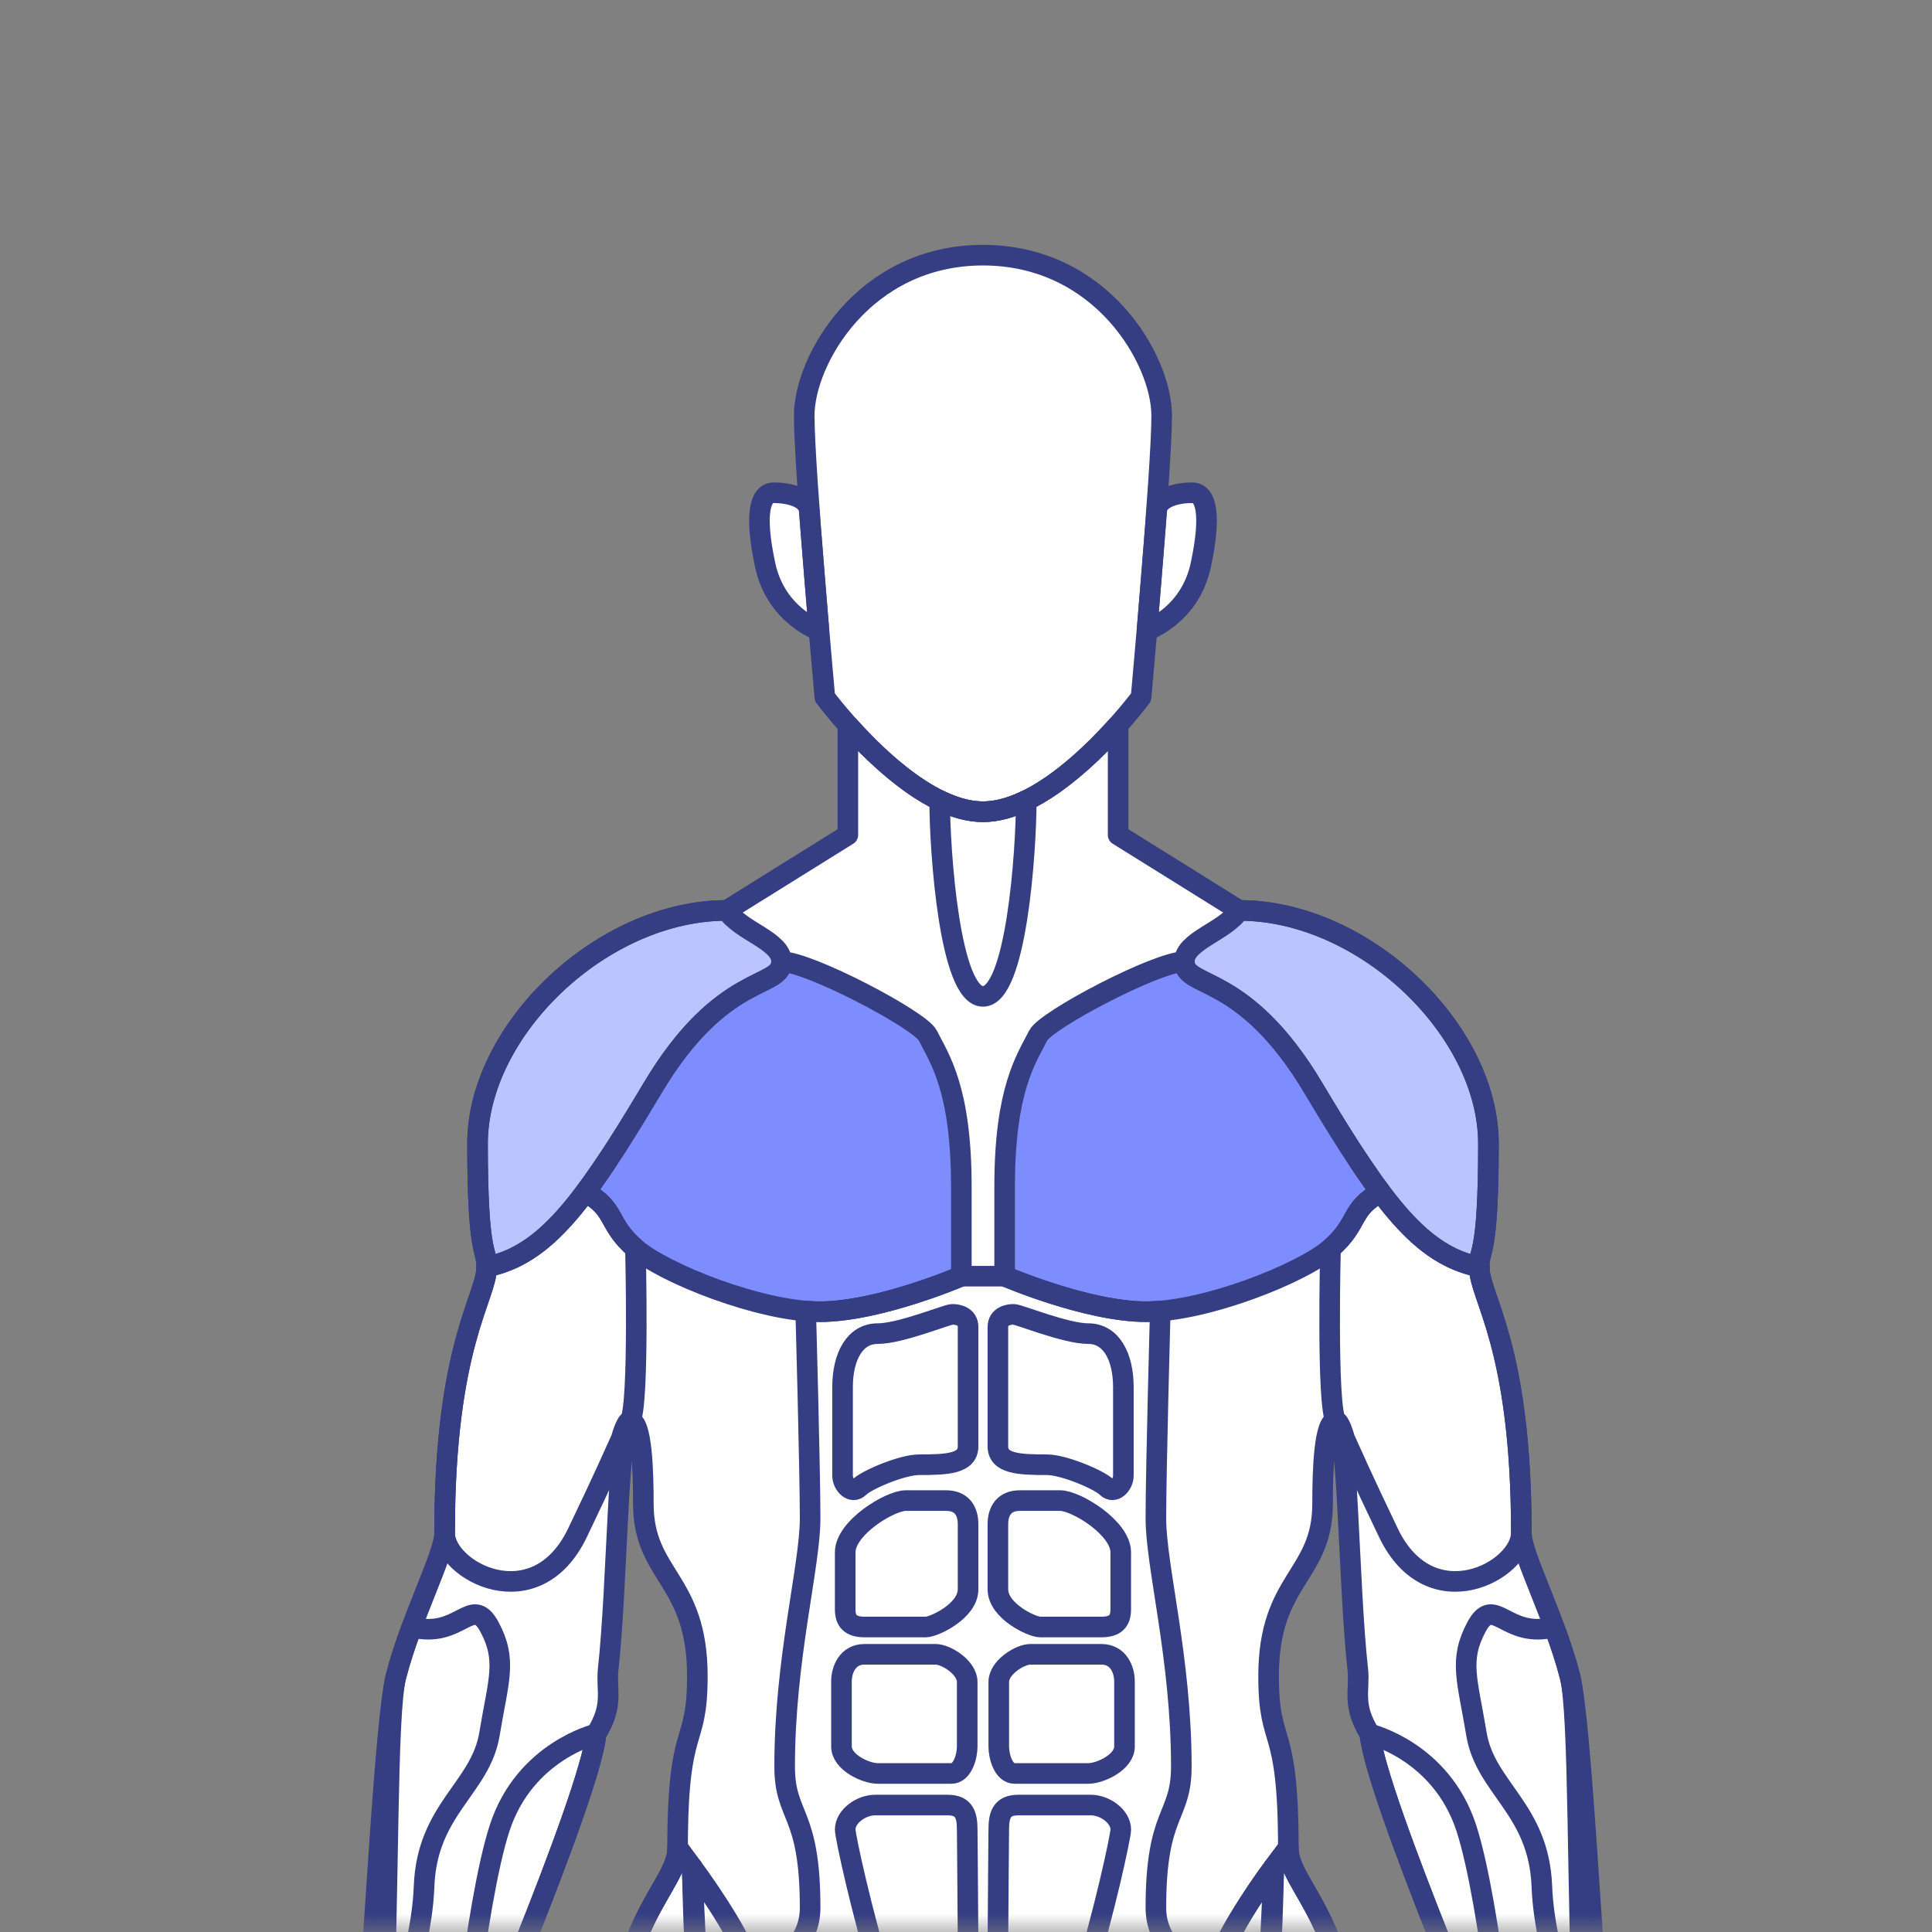 <svg width="53" height="53" viewBox="0 0 53 53" fill="none" xmlns="http://www.w3.org/2000/svg">
<rect x="0" y="0" width="53" height="53" fill="#808080" stroke="none"/>
<mask id="mask0" mask-type="alpha" maskUnits="userSpaceOnUse" x="0" y="0" width="53" height="53">
<rect width="53" height="53" rx="6" fill="white"/>
</mask>
<g mask="url(#mask0)">
<path fill-rule="evenodd" clip-rule="evenodd" d="M44.85 61.814C44.594 61.206 44.145 59.296 44.017 57.711C43.674 53.484 43.377 47.177 43.067 45.981C42.642 44.336 41.735 42.637 41.735 42.047C41.735 36.886 40.579 35.591 40.579 34.756C40.579 34.215 40.832 34.503 40.832 31.375C40.832 28.247 37.414 24.975 33.995 24.975L30.673 22.905V19.922H30.642C29.808 20.852 28.316 22.268 26.966 22.268C25.615 22.268 24.124 20.852 23.289 19.922H23.259V22.905L19.936 24.975C16.518 24.975 13.1 28.247 13.1 31.375C13.1 34.503 13.352 34.215 13.352 34.756C13.352 35.591 12.197 36.886 12.197 42.047C12.197 42.637 11.29 44.336 10.864 45.981C10.555 47.177 10.258 53.484 9.915 57.711C9.786 59.296 9.337 61.206 9.081 61.814C8.484 63.236 11.366 65.413 11.559 65.491C11.808 65.591 11.893 65.092 11.977 64.897C12.324 64.095 11.033 63.141 11.116 62.584C11.216 61.915 11.335 60.74 11.8 60.928C12.265 61.115 12.422 62.181 12.887 62.368C13.352 62.556 13.551 62.431 13.694 62.079C13.777 61.872 13.249 60.579 12.774 59.365C12.439 58.507 12.497 57.892 12.497 57.892C12.497 57.892 16.195 49.302 16.351 47.569C16.854 46.771 16.62 46.372 16.684 45.793C16.942 43.471 16.945 38.979 17.288 38.979C17.613 38.979 17.649 40.387 17.649 41.253C17.649 43.238 19.13 43.31 19.13 45.981C19.13 48.002 18.588 47.172 18.588 50.709C18.588 51.756 16.831 52.719 16.831 56.905C16.831 57.988 15.675 60.009 15.675 64.389C15.675 72.762 17.902 76.841 17.902 80.378C17.902 84.168 17.216 83.843 17.216 88.247C17.216 92.65 19.96 98.281 19.96 101.348C19.96 108.098 17.722 106.365 17.722 107.918C17.722 108.327 18.155 108.591 18.155 108.591L21.983 109H23.956L24.559 108.279C24.559 108.279 24.029 107.364 24.029 106.883C24.029 106.402 24.294 105.463 24.294 104.886C24.294 104.308 23.547 102.287 23.547 100.458C23.547 98.63 23.499 93.372 23.499 93.372C23.499 93.372 23.68 91.639 23.68 89.835C23.68 88.03 22.56 87.128 22.56 86.334C22.56 85.54 25.774 79.765 25.774 73.34C25.774 69.911 26.605 64.136 26.605 60.13H26.966H27.327C27.327 64.136 28.157 69.911 28.157 73.34C28.157 79.765 31.371 85.54 31.371 86.334C31.371 87.128 30.252 88.03 30.252 89.835C30.252 91.639 30.432 93.372 30.432 93.372C30.432 93.372 30.384 98.63 30.384 100.458C30.384 102.287 29.638 104.308 29.638 104.886C29.638 105.463 29.903 106.402 29.903 106.883C29.903 107.364 29.373 108.279 29.373 108.279L29.975 109H31.949L35.777 108.591C35.777 108.591 36.21 108.327 36.21 107.918C36.21 106.365 33.971 108.098 33.971 101.348C33.971 98.281 36.715 92.65 36.715 88.247C36.715 83.843 36.029 84.168 36.029 80.378C36.029 76.841 38.256 72.762 38.256 64.389C38.256 60.009 37.101 57.988 37.101 56.905C37.101 52.719 35.343 51.756 35.343 50.709C35.343 47.172 34.801 48.002 34.801 45.981C34.801 43.31 36.282 43.238 36.282 41.253C36.282 40.387 36.318 38.979 36.643 38.979C36.986 38.979 36.989 43.471 37.247 45.793C37.311 46.372 37.078 46.771 37.58 47.569C37.737 49.302 41.435 57.892 41.435 57.892C41.435 57.892 41.492 58.507 41.157 59.365C40.683 60.579 40.154 61.872 40.238 62.079C40.38 62.431 40.58 62.556 41.045 62.368C41.51 62.181 41.667 61.115 42.132 60.928C42.597 60.74 42.715 61.915 42.815 62.584C42.898 63.141 41.608 64.095 41.955 64.897C42.039 65.092 42.124 65.591 42.373 65.491C42.565 65.413 45.448 63.236 44.85 61.814Z" fill="white"/>
<path fill-rule="evenodd" clip-rule="evenodd" d="M13.1 31.375C13.1 34.503 13.352 34.214 13.352 34.756C14.941 34.431 15.988 33.059 17.902 29.847C19.816 26.635 21.441 27.14 21.441 26.382C21.441 25.805 20.322 25.552 19.936 24.975C16.518 24.975 13.1 28.247 13.1 31.375Z" fill="#BCC4FF"/>
<path fill-rule="evenodd" clip-rule="evenodd" d="M25.45 28.403C25.238 27.984 22.2 26.382 21.441 26.382C21.441 27.14 19.816 26.635 17.903 29.847C17.192 31.04 16.601 31.979 16.057 32.704H16.057C16.919 33.18 16.639 33.564 17.433 34.25C18.227 34.936 20.864 35.983 22.488 35.983C24.114 35.983 26.372 35.008 26.372 35.008V32.554C26.372 29.883 25.779 29.053 25.45 28.403Z" fill="#7E8DFE"/>
<path fill-rule="evenodd" clip-rule="evenodd" d="M23.114 40.485V38.053C23.114 37.211 23.451 36.585 24.077 36.585C24.703 36.585 25.979 36.056 26.123 36.056C26.268 36.056 26.557 36.104 26.557 36.405V39.677C26.557 40.152 25.991 40.182 25.209 40.182C24.751 40.182 23.776 40.593 23.572 40.798C23.367 41.003 23.114 40.726 23.114 40.485Z" fill="white"/>
<path fill-rule="evenodd" clip-rule="evenodd" d="M26.557 41.815C26.557 41.454 26.389 41.165 25.955 41.165H24.848C24.414 41.165 23.186 41.911 23.186 42.584V44.152C23.186 44.465 23.331 44.633 23.716 44.633H25.401C25.618 44.633 26.557 44.2 26.557 43.598V41.815Z" fill="white"/>
<path fill-rule="evenodd" clip-rule="evenodd" d="M23.084 47.912V46.122C23.084 45.815 23.246 45.382 23.716 45.382H25.666C25.955 45.382 26.533 45.743 26.533 46.14V47.912C26.533 48.182 26.406 48.651 26.099 48.651H24.077C23.752 48.651 23.084 48.345 23.084 47.912Z" fill="white"/>
<path fill-rule="evenodd" clip-rule="evenodd" d="M26.003 49.518H24.005C23.62 49.518 23.186 49.83 23.186 50.191C23.186 50.552 24.968 58.493 26.364 58.493H26.533C26.605 56.618 26.533 50.512 26.533 50.191C26.533 49.806 26.46 49.518 26.003 49.518Z" fill="white"/>
<path fill-rule="evenodd" clip-rule="evenodd" d="M30.817 40.485V38.053C30.817 37.211 30.48 36.585 29.855 36.585C29.229 36.585 27.953 36.056 27.808 36.056C27.664 36.056 27.375 36.104 27.375 36.405V39.677C27.375 40.152 27.941 40.182 28.723 40.182C29.18 40.182 30.155 40.593 30.36 40.798C30.564 41.003 30.817 40.726 30.817 40.485Z" fill="white"/>
<path fill-rule="evenodd" clip-rule="evenodd" d="M27.375 41.815C27.375 41.454 27.543 41.165 27.977 41.165H29.084C29.517 41.165 30.745 41.911 30.745 42.584V44.152C30.745 44.465 30.601 44.633 30.216 44.633H28.53C28.314 44.633 27.375 44.2 27.375 43.598V41.815Z" fill="white"/>
<path fill-rule="evenodd" clip-rule="evenodd" d="M30.848 47.912V46.122C30.848 45.815 30.686 45.382 30.216 45.382H28.266C27.977 45.382 27.399 45.743 27.399 46.14V47.912C27.399 48.182 27.526 48.651 27.833 48.651H29.855C30.18 48.651 30.848 48.345 30.848 47.912Z" fill="white"/>
<path fill-rule="evenodd" clip-rule="evenodd" d="M27.929 49.518H29.927C30.312 49.518 30.746 49.83 30.746 50.191C30.746 50.552 28.964 58.493 27.568 58.493H27.399C27.327 56.618 27.399 50.512 27.399 50.191C27.399 49.806 27.471 49.518 27.929 49.518Z" fill="white"/>
<path fill-rule="evenodd" clip-rule="evenodd" d="M16.684 31.808C16.608 31.922 16.534 32.034 16.46 32.141C16.534 32.034 16.608 31.923 16.684 31.808Z" fill="white"/>
<path fill-rule="evenodd" clip-rule="evenodd" d="M16.056 32.705C16.105 32.64 16.155 32.571 16.204 32.502C15.219 33.865 14.404 34.541 13.352 34.756C13.352 35.591 12.196 36.886 12.196 42.047C12.196 43.094 14.696 44.44 15.843 42.047C16.588 40.495 16.867 39.848 17.041 39.467C17.13 39.16 17.214 38.979 17.288 38.979C17.54 38.546 17.432 34.251 17.432 34.251C16.638 33.565 16.919 33.181 16.056 32.705Z" fill="white"/>
<path fill-rule="evenodd" clip-rule="evenodd" d="M16.247 32.445C16.316 32.349 16.385 32.249 16.455 32.147C16.385 32.249 16.316 32.349 16.247 32.445Z" fill="white"/>
<path fill-rule="evenodd" clip-rule="evenodd" d="M26.965 7C23.697 7 22.062 9.89 22.062 11.398C22.062 12.906 22.628 19.126 22.628 19.126C22.628 19.126 24.954 22.267 26.965 22.267C28.977 22.267 31.303 19.126 31.303 19.126C31.303 19.126 31.868 12.906 31.868 11.398C31.868 9.89 30.234 7 26.965 7Z" fill="white"/>
<path fill-rule="evenodd" clip-rule="evenodd" d="M31.709 52.334C31.709 49.663 32.407 49.879 32.407 48.459C32.407 45.5 31.709 42.973 31.709 41.65C31.709 40.326 31.829 35.983 31.829 35.983L31.772 35.97C31.659 35.979 31.549 35.983 31.444 35.983C29.819 35.983 27.56 35.009 27.56 35.009H26.966H26.372C26.372 35.009 24.113 35.983 22.488 35.983C22.383 35.983 22.273 35.979 22.16 35.97L22.103 35.983C22.103 35.983 22.224 40.326 22.224 41.65C22.224 42.973 21.525 45.5 21.525 48.459C21.525 49.879 22.224 49.663 22.224 52.334C22.224 53.272 21.501 53.934 20.562 53.934C20.562 56.087 25.618 60.13 26.966 60.13C28.314 60.13 33.37 56.087 33.37 53.934C32.431 53.934 31.709 53.272 31.709 52.334Z" fill="white"/>
<path fill-rule="evenodd" clip-rule="evenodd" d="M33.369 53.933C33.995 52.309 35.343 50.709 35.343 50.709L33.369 53.933Z" fill="white"/>
<path fill-rule="evenodd" clip-rule="evenodd" d="M17.888 79.884C17.888 80.175 18.059 80.342 18.203 80.342C18.348 80.342 18.683 78.703 18.683 77.611C18.625 77.613 18.589 77.463 18.589 77.043C18.589 75.547 17.18 72.811 17.18 67.565C17.18 62.319 18.781 56.593 19.131 54.326L19.055 53.269C19.023 52.669 18.987 51.218 18.987 51.218L18.589 50.679C18.589 50.689 18.589 50.699 18.589 50.71C18.589 51.756 16.831 52.719 16.831 56.906C16.831 57.988 15.676 60.009 15.676 64.389C15.676 64.646 15.678 64.898 15.682 65.147C15.683 65.215 15.685 65.281 15.687 65.349C15.691 65.527 15.694 65.706 15.7 65.881C15.703 65.965 15.707 66.046 15.71 66.129C15.716 66.284 15.721 66.439 15.729 66.592C15.733 66.679 15.739 66.764 15.743 66.851C15.751 66.995 15.759 67.139 15.768 67.281C15.774 67.368 15.78 67.453 15.786 67.538C15.796 67.677 15.806 67.815 15.817 67.95C15.824 68.033 15.831 68.115 15.838 68.197C15.85 68.332 15.862 68.468 15.875 68.6C15.882 68.679 15.891 68.755 15.898 68.833C15.912 68.967 15.926 69.1 15.941 69.232C15.949 69.304 15.957 69.376 15.966 69.447C15.981 69.581 15.998 69.714 16.014 69.845C16.023 69.911 16.031 69.976 16.04 70.041C16.058 70.176 16.076 70.31 16.095 70.442C16.103 70.5 16.111 70.558 16.12 70.615C16.14 70.753 16.16 70.889 16.181 71.024C16.189 71.073 16.197 71.122 16.205 71.171C16.227 71.313 16.251 71.455 16.274 71.594C16.281 71.632 16.287 71.669 16.294 71.707C16.32 71.858 16.346 72.007 16.373 72.154C16.377 72.177 16.382 72.202 16.386 72.226C16.416 72.39 16.447 72.552 16.478 72.711C16.479 72.715 16.48 72.72 16.481 72.725C17.068 75.735 17.78 77.915 17.887 79.883L17.888 79.884Z" fill="white"/>
<path fill-rule="evenodd" clip-rule="evenodd" d="M26.966 22.268C26.575 22.268 26.174 22.149 25.779 21.958H25.778C25.778 23.339 26.051 27.333 26.966 27.333C27.881 27.333 28.153 23.339 28.153 21.958H28.153C27.758 22.149 27.356 22.268 26.966 22.268Z" fill="white"/>
<path fill-rule="evenodd" clip-rule="evenodd" d="M19.131 54.325C18.781 56.592 17.18 62.319 17.18 67.565C17.18 72.81 18.588 75.547 18.588 77.042C18.588 78.537 19.046 76.612 19.311 76.612C19.575 76.612 20.542 78.447 20.542 79.584C20.542 79.637 20.547 79.667 20.556 79.676C20.553 79.619 20.556 79.553 20.554 79.494C20.549 79.34 20.544 79.187 20.549 79.021C20.551 78.963 20.556 78.9 20.559 78.84C20.568 78.654 20.578 78.466 20.596 78.27C20.6 78.233 20.605 78.195 20.608 78.159C20.73 76.946 20.991 75.601 21.145 74.542C21.15 74.512 21.156 74.478 21.16 74.448C21.192 74.223 21.218 74.013 21.236 73.821C21.38 72.282 22.295 69.107 22.738 67.23C22.738 67.23 22.739 67.213 22.741 67.188C22.743 67.157 22.746 67.088 22.752 66.993C22.753 66.979 22.753 66.958 22.754 66.942C22.759 66.855 22.764 66.756 22.77 66.63C22.77 66.627 22.77 66.623 22.77 66.62C22.777 66.479 22.784 66.319 22.792 66.136C22.792 66.129 22.792 66.12 22.793 66.113C22.815 65.561 22.838 64.841 22.848 64.029C22.849 63.966 22.849 63.898 22.849 63.834C22.852 63.62 22.854 63.405 22.854 63.182C22.854 62.892 22.848 62.276 22.848 62.266C22.848 60.9 21.277 56.513 20.666 54.607C20.545 54.228 20.602 54.087 20.562 53.933C20.322 53.006 18.986 51.218 18.986 51.218L19.131 54.325Z" fill="white"/>
<path fill-rule="evenodd" clip-rule="evenodd" d="M36.044 79.884C36.044 80.175 35.873 80.342 35.728 80.342C35.584 80.342 35.249 78.703 35.249 77.611C35.307 77.613 35.343 77.463 35.343 77.043C35.343 75.547 36.752 72.811 36.752 67.565C36.752 62.319 35.151 56.593 34.801 54.326L34.876 53.269C34.909 52.669 34.945 51.218 34.945 51.218L35.343 50.679C35.343 50.689 35.343 50.699 35.343 50.71C35.343 51.756 37.1 52.719 37.1 56.906C37.1 57.988 38.256 60.009 38.256 64.389C38.256 64.646 38.254 64.898 38.25 65.147C38.249 65.215 38.246 65.281 38.245 65.349C38.241 65.527 38.237 65.706 38.232 65.881C38.229 65.965 38.225 66.046 38.222 66.129C38.216 66.284 38.21 66.439 38.203 66.592C38.198 66.679 38.193 66.764 38.188 66.851C38.181 66.995 38.173 67.139 38.163 67.281C38.158 67.368 38.151 67.453 38.145 67.538C38.136 67.677 38.126 67.815 38.114 67.95C38.108 68.033 38.1 68.115 38.093 68.197C38.082 68.332 38.07 68.468 38.057 68.6C38.049 68.679 38.041 68.755 38.033 68.833C38.02 68.967 38.006 69.1 37.991 69.232C37.983 69.304 37.974 69.376 37.966 69.447C37.95 69.581 37.934 69.714 37.917 69.845C37.909 69.911 37.901 69.976 37.892 70.041C37.874 70.176 37.856 70.31 37.837 70.442C37.829 70.5 37.821 70.558 37.812 70.615C37.792 70.753 37.771 70.889 37.75 71.024C37.743 71.073 37.735 71.122 37.727 71.171C37.704 71.313 37.681 71.455 37.657 71.594C37.651 71.632 37.645 71.669 37.638 71.707C37.612 71.858 37.586 72.007 37.559 72.154C37.554 72.177 37.55 72.202 37.546 72.226C37.515 72.39 37.485 72.552 37.454 72.711C37.453 72.715 37.452 72.72 37.451 72.725C36.863 75.735 36.152 77.915 36.045 79.883L36.044 79.884Z" fill="white"/>
<path fill-rule="evenodd" clip-rule="evenodd" d="M34.801 54.325C35.151 56.592 36.752 62.319 36.752 67.565C36.752 72.81 35.343 75.547 35.343 77.042C35.343 78.537 34.886 76.612 34.621 76.612C34.356 76.612 33.389 78.447 33.389 79.584C33.389 79.637 33.384 79.667 33.375 79.676C33.379 79.619 33.375 79.553 33.377 79.494C33.382 79.34 33.388 79.187 33.382 79.021C33.381 78.963 33.375 78.9 33.372 78.84C33.363 78.654 33.353 78.466 33.335 78.27C33.331 78.233 33.326 78.195 33.322 78.159C33.202 76.946 32.94 75.601 32.786 74.542C32.781 74.512 32.775 74.478 32.771 74.448C32.739 74.223 32.713 74.013 32.695 73.821C32.551 72.282 31.636 69.107 31.193 67.23C31.193 67.23 31.192 67.213 31.191 67.188C31.189 67.157 31.185 67.088 31.18 66.993C31.179 66.979 31.177 66.958 31.177 66.942C31.172 66.855 31.167 66.756 31.161 66.63C31.161 66.627 31.161 66.623 31.161 66.62C31.154 66.479 31.147 66.319 31.139 66.136C31.139 66.129 31.139 66.12 31.138 66.113C31.116 65.561 31.093 64.841 31.083 64.029C31.082 63.966 31.082 63.898 31.081 63.834C31.079 63.62 31.077 63.405 31.077 63.182C31.077 62.892 31.083 62.276 31.083 62.266C31.083 60.9 32.654 56.513 33.265 54.607C33.386 54.228 33.329 54.087 33.369 53.933C33.609 53.006 34.945 51.218 34.945 51.218L34.801 54.325Z" fill="white"/>
<path fill-rule="evenodd" clip-rule="evenodd" d="M12.196 42.047C12.196 41.789 12.201 41.548 12.207 41.309C12.2 41.545 12.196 41.789 12.196 42.047Z" fill="white"/>
<path fill-rule="evenodd" clip-rule="evenodd" d="M13.428 47.569C13.673 46.084 13.918 45.548 13.428 44.633C12.939 43.718 12.613 44.978 11.298 44.633C11.136 45.071 10.982 45.527 10.864 45.981C10.596 47.015 10.682 51.93 10.488 55.974H10.489C10.489 55.974 11.553 53.862 11.634 51.743C11.716 49.624 13.184 49.053 13.428 47.569Z" fill="white"/>
<path fill-rule="evenodd" clip-rule="evenodd" d="M13.711 50.134C13.021 52.233 12.496 57.892 12.496 57.892C12.496 57.892 16.195 49.302 16.351 47.569C16.351 47.569 14.401 48.035 13.711 50.134Z" fill="white"/>
<path fill-rule="evenodd" clip-rule="evenodd" d="M40.832 31.375C40.832 34.503 40.579 34.214 40.579 34.756C38.99 34.431 37.943 33.059 36.029 29.847C34.115 26.635 32.49 27.14 32.49 26.382C32.49 25.805 33.61 25.552 33.995 24.975C37.413 24.975 40.832 28.247 40.832 31.375Z" fill="#BCC4FF"/>
<path fill-rule="evenodd" clip-rule="evenodd" d="M28.483 28.403C28.695 27.984 31.733 26.382 32.491 26.382C32.491 27.14 34.116 26.635 36.03 29.847C36.74 31.04 37.331 31.979 37.875 32.704C37.013 33.18 37.294 33.564 36.499 34.25C35.705 34.936 33.069 35.983 31.444 35.983C29.819 35.983 27.56 35.008 27.56 35.008V32.554C27.56 29.883 28.153 29.053 28.483 28.403Z" fill="#7E8DFE"/>
<path fill-rule="evenodd" clip-rule="evenodd" d="M37.247 31.808C37.323 31.922 37.398 32.034 37.471 32.141C37.398 32.034 37.323 31.923 37.247 31.808Z" fill="white"/>
<path fill-rule="evenodd" clip-rule="evenodd" d="M37.875 32.705C37.826 32.64 37.776 32.571 37.726 32.502C38.712 33.865 39.527 34.541 40.579 34.756C40.579 35.591 41.734 36.886 41.734 42.047C41.734 43.094 39.235 44.44 38.087 42.047C37.343 40.495 37.063 39.848 36.889 39.467C36.801 39.16 36.717 38.979 36.643 38.979C36.39 38.546 36.499 34.251 36.499 34.251C37.293 33.565 37.012 33.181 37.875 32.705Z" fill="white"/>
<path fill-rule="evenodd" clip-rule="evenodd" d="M37.684 32.445C37.615 32.349 37.546 32.249 37.476 32.147C37.546 32.249 37.615 32.349 37.684 32.445Z" fill="white"/>
<path fill-rule="evenodd" clip-rule="evenodd" d="M40.503 47.569C40.258 46.084 40.014 45.548 40.503 44.633C40.992 43.718 41.319 44.978 42.634 44.633C42.796 45.071 42.95 45.527 43.067 45.981C43.335 47.015 43.25 51.93 43.443 55.974H43.443C43.443 55.974 42.379 53.862 42.297 51.743C42.216 49.624 40.748 49.053 40.503 47.569Z" fill="white"/>
<path fill-rule="evenodd" clip-rule="evenodd" d="M40.22 50.134C40.91 52.233 41.435 57.892 41.435 57.892C41.435 57.892 37.736 49.302 37.58 47.569C37.58 47.569 39.53 48.035 40.22 50.134Z" fill="white"/>
<path fill-rule="evenodd" clip-rule="evenodd" d="M22.201 14.045C22.201 13.633 21.611 13.517 21.227 13.517C20.842 13.517 20.694 14.108 20.99 15.498C21.286 16.889 22.465 17.293 22.465 17.293L22.201 14.045Z" fill="white"/>
<path fill-rule="evenodd" clip-rule="evenodd" d="M31.73 14.045C31.73 13.633 32.32 13.517 32.705 13.517C33.09 13.517 33.238 14.108 32.942 15.498C32.645 16.889 31.467 17.293 31.467 17.293L31.73 14.045Z" fill="white"/>
<path fill-rule="evenodd" clip-rule="evenodd" d="M13.1 31.375C13.1 34.503 13.352 34.214 13.352 34.756C14.941 34.431 15.988 33.059 17.902 29.847C19.816 26.635 21.441 27.14 21.441 26.382C21.441 25.805 20.322 25.552 19.936 24.975C16.518 24.975 13.1 28.247 13.1 31.375Z" stroke="#353E82" stroke-width="0.565" stroke-linejoin="round"/>
<path fill-rule="evenodd" clip-rule="evenodd" d="M25.45 28.403C25.238 27.984 22.2 26.382 21.441 26.382C21.441 27.14 19.816 26.635 17.903 29.847C17.192 31.04 16.601 31.979 16.057 32.704H16.057C16.919 33.18 16.639 33.564 17.433 34.25C18.227 34.936 20.864 35.983 22.488 35.983C24.114 35.983 26.372 35.008 26.372 35.008V32.554C26.372 29.883 25.779 29.053 25.45 28.403Z" stroke="#353E82" stroke-width="0.565" stroke-linejoin="round"/>
<path fill-rule="evenodd" clip-rule="evenodd" d="M23.114 40.485V38.053C23.114 37.211 23.451 36.585 24.077 36.585C24.703 36.585 25.979 36.056 26.123 36.056C26.268 36.056 26.557 36.104 26.557 36.405V39.677C26.557 40.152 25.991 40.182 25.209 40.182C24.751 40.182 23.776 40.593 23.572 40.798C23.367 41.003 23.114 40.726 23.114 40.485Z" stroke="#353E82" stroke-width="0.565" stroke-linejoin="round"/>
<path fill-rule="evenodd" clip-rule="evenodd" d="M26.557 41.815C26.557 41.454 26.389 41.165 25.955 41.165H24.848C24.414 41.165 23.186 41.911 23.186 42.584V44.152C23.186 44.465 23.331 44.633 23.716 44.633H25.401C25.618 44.633 26.557 44.2 26.557 43.598V41.815Z" stroke="#353E82" stroke-width="0.565" stroke-linejoin="round"/>
<path fill-rule="evenodd" clip-rule="evenodd" d="M23.084 47.912V46.122C23.084 45.815 23.246 45.382 23.716 45.382H25.666C25.955 45.382 26.533 45.743 26.533 46.14V47.912C26.533 48.182 26.406 48.651 26.099 48.651H24.077C23.752 48.651 23.084 48.345 23.084 47.912Z" stroke="#353E82" stroke-width="0.565" stroke-linejoin="round"/>
<path fill-rule="evenodd" clip-rule="evenodd" d="M26.003 49.518H24.005C23.62 49.518 23.186 49.83 23.186 50.191C23.186 50.552 24.968 58.493 26.364 58.493H26.533C26.605 56.618 26.533 50.512 26.533 50.191C26.533 49.806 26.46 49.518 26.003 49.518Z" stroke="#353E82" stroke-width="0.565" stroke-linejoin="round"/>
<path fill-rule="evenodd" clip-rule="evenodd" d="M30.817 40.485V38.053C30.817 37.211 30.48 36.585 29.855 36.585C29.229 36.585 27.953 36.056 27.808 36.056C27.664 36.056 27.375 36.104 27.375 36.405V39.677C27.375 40.152 27.941 40.182 28.723 40.182C29.18 40.182 30.155 40.593 30.36 40.798C30.564 41.003 30.817 40.726 30.817 40.485Z" stroke="#353E82" stroke-width="0.565" stroke-linejoin="round"/>
<path fill-rule="evenodd" clip-rule="evenodd" d="M27.375 41.815C27.375 41.454 27.543 41.165 27.977 41.165H29.084C29.517 41.165 30.745 41.911 30.745 42.584V44.152C30.745 44.465 30.601 44.633 30.216 44.633H28.53C28.314 44.633 27.375 44.2 27.375 43.598V41.815Z" stroke="#353E82" stroke-width="0.565" stroke-linejoin="round"/>
<path fill-rule="evenodd" clip-rule="evenodd" d="M30.848 47.912V46.122C30.848 45.815 30.686 45.382 30.216 45.382H28.266C27.977 45.382 27.399 45.743 27.399 46.14V47.912C27.399 48.182 27.526 48.651 27.833 48.651H29.855C30.18 48.651 30.848 48.345 30.848 47.912Z" stroke="#353E82" stroke-width="0.565" stroke-linejoin="round"/>
<path fill-rule="evenodd" clip-rule="evenodd" d="M27.929 49.518H29.927C30.312 49.518 30.746 49.83 30.746 50.191C30.746 50.552 28.964 58.493 27.568 58.493H27.399C27.327 56.618 27.399 50.512 27.399 50.191C27.399 49.806 27.471 49.518 27.929 49.518Z" stroke="#353E82" stroke-width="0.565" stroke-linejoin="round"/>
<path fill-rule="evenodd" clip-rule="evenodd" d="M16.684 31.808V31.808C16.608 31.922 16.534 32.034 16.46 32.141C16.534 32.034 16.608 31.923 16.684 31.808Z" stroke="#353E82" stroke-width="0.565" stroke-linejoin="round"/>
<path fill-rule="evenodd" clip-rule="evenodd" d="M16.056 32.705V32.705C16.105 32.64 16.155 32.571 16.204 32.502C15.219 33.865 14.404 34.541 13.352 34.756C13.352 35.591 12.196 36.886 12.196 42.047C12.196 43.094 14.696 44.44 15.843 42.047C16.588 40.495 16.867 39.848 17.041 39.467C17.13 39.16 17.214 38.979 17.288 38.979C17.54 38.546 17.432 34.251 17.432 34.251C16.638 33.565 16.919 33.181 16.056 32.705Z" stroke="#353E82" stroke-width="0.565" stroke-linejoin="round"/>
<path fill-rule="evenodd" clip-rule="evenodd" d="M16.247 32.445C16.316 32.349 16.385 32.249 16.455 32.147C16.385 32.249 16.316 32.349 16.247 32.445Z" stroke="#353E82" stroke-width="0.565" stroke-linejoin="round"/>
<path fill-rule="evenodd" clip-rule="evenodd" d="M26.965 7C23.697 7 22.062 9.89 22.062 11.398C22.062 12.906 22.628 19.126 22.628 19.126C22.628 19.126 24.954 22.267 26.965 22.267C28.977 22.267 31.303 19.126 31.303 19.126C31.303 19.126 31.868 12.906 31.868 11.398C31.868 9.89 30.234 7 26.965 7Z" stroke="#353E82" stroke-width="0.565" stroke-linejoin="round"/>
<path fill-rule="evenodd" clip-rule="evenodd" d="M31.709 52.334C31.709 49.663 32.407 49.879 32.407 48.459C32.407 45.5 31.709 42.973 31.709 41.65C31.709 40.326 31.829 35.983 31.829 35.983L31.772 35.97C31.659 35.979 31.549 35.983 31.444 35.983C29.819 35.983 27.56 35.009 27.56 35.009H26.966H26.372C26.372 35.009 24.113 35.983 22.488 35.983C22.383 35.983 22.273 35.979 22.16 35.97L22.103 35.983C22.103 35.983 22.224 40.326 22.224 41.65C22.224 42.973 21.525 45.5 21.525 48.459C21.525 49.879 22.224 49.663 22.224 52.334C22.224 53.272 21.501 53.934 20.562 53.934C20.562 56.087 25.618 60.13 26.966 60.13C28.314 60.13 33.37 56.087 33.37 53.934C32.431 53.934 31.709 53.272 31.709 52.334Z" stroke="#353E82" stroke-width="0.565" stroke-linejoin="round"/>
<path d="M33.369 53.933C33.995 52.309 35.343 50.709 35.343 50.709" stroke="#353E82" stroke-width="0.565" stroke-linejoin="round"/>
<path fill-rule="evenodd" clip-rule="evenodd" d="M17.888 79.884C17.888 80.175 18.059 80.342 18.203 80.342C18.348 80.342 18.683 78.703 18.683 77.611C18.625 77.613 18.589 77.463 18.589 77.043C18.589 75.547 17.18 72.811 17.18 67.565C17.18 62.319 18.781 56.593 19.131 54.326L19.055 53.269C19.023 52.669 18.987 51.218 18.987 51.218L18.589 50.679C18.589 50.689 18.589 50.699 18.589 50.71C18.589 51.756 16.831 52.719 16.831 56.906C16.831 57.988 15.676 60.009 15.676 64.389C15.676 64.646 15.678 64.898 15.682 65.147C15.683 65.215 15.685 65.281 15.687 65.349C15.691 65.527 15.694 65.706 15.7 65.881C15.703 65.965 15.707 66.046 15.71 66.129C15.716 66.284 15.721 66.439 15.729 66.592C15.733 66.679 15.739 66.764 15.743 66.851C15.751 66.995 15.759 67.139 15.768 67.281C15.774 67.368 15.78 67.453 15.786 67.538C15.796 67.677 15.806 67.815 15.817 67.95C15.824 68.033 15.831 68.115 15.838 68.197C15.85 68.332 15.862 68.468 15.875 68.6C15.882 68.679 15.891 68.755 15.898 68.833C15.912 68.967 15.926 69.1 15.941 69.232C15.949 69.304 15.957 69.376 15.966 69.447C15.981 69.581 15.998 69.714 16.014 69.845C16.023 69.911 16.031 69.976 16.04 70.041C16.058 70.176 16.076 70.31 16.095 70.442C16.103 70.5 16.111 70.558 16.12 70.615C16.14 70.753 16.16 70.889 16.181 71.024C16.189 71.073 16.197 71.122 16.205 71.171C16.227 71.313 16.251 71.455 16.274 71.594C16.281 71.632 16.287 71.669 16.294 71.707C16.32 71.858 16.346 72.007 16.373 72.154C16.377 72.177 16.382 72.202 16.386 72.226C16.416 72.39 16.447 72.552 16.478 72.711C16.479 72.715 16.48 72.72 16.481 72.725C17.068 75.735 17.78 77.915 17.887 79.883L17.888 79.884Z" stroke="#353E82" stroke-width="0.565" stroke-linejoin="round"/>
<path fill-rule="evenodd" clip-rule="evenodd" d="M26.966 22.268C26.575 22.268 26.174 22.149 25.779 21.958H25.778C25.778 23.339 26.051 27.333 26.966 27.333C27.881 27.333 28.153 23.339 28.153 21.958H28.153C27.758 22.149 27.356 22.268 26.966 22.268Z" stroke="#353E82" stroke-width="0.565" stroke-linejoin="round"/>
<path fill-rule="evenodd" clip-rule="evenodd" d="M19.131 54.325C18.781 56.592 17.18 62.319 17.18 67.565C17.18 72.81 18.588 75.547 18.588 77.042C18.588 78.537 19.046 76.612 19.311 76.612C19.575 76.612 20.542 78.447 20.542 79.584C20.542 79.637 20.547 79.667 20.556 79.676C20.553 79.619 20.556 79.553 20.554 79.494C20.549 79.34 20.544 79.187 20.549 79.021C20.551 78.963 20.556 78.9 20.559 78.84C20.568 78.654 20.578 78.466 20.596 78.27C20.6 78.233 20.605 78.195 20.608 78.159C20.73 76.946 20.991 75.601 21.145 74.542C21.15 74.512 21.156 74.478 21.16 74.448C21.192 74.223 21.218 74.013 21.236 73.821C21.38 72.282 22.295 69.107 22.738 67.23C22.738 67.23 22.739 67.213 22.741 67.188C22.743 67.157 22.746 67.088 22.752 66.993C22.753 66.979 22.753 66.958 22.754 66.942C22.759 66.855 22.764 66.756 22.77 66.63C22.77 66.627 22.77 66.623 22.77 66.62C22.777 66.479 22.784 66.319 22.792 66.136C22.792 66.129 22.792 66.12 22.793 66.113C22.815 65.561 22.838 64.841 22.848 64.029C22.849 63.966 22.849 63.898 22.849 63.834C22.852 63.62 22.854 63.405 22.854 63.182C22.854 62.892 22.848 62.276 22.848 62.266C22.848 60.9 21.277 56.513 20.666 54.607C20.545 54.228 20.602 54.087 20.562 53.933C20.322 53.006 18.986 51.218 18.986 51.218L19.131 54.325Z" stroke="#353E82" stroke-width="0.565" stroke-linejoin="round"/>
<path fill-rule="evenodd" clip-rule="evenodd" d="M36.044 79.884C36.044 80.175 35.873 80.342 35.728 80.342C35.584 80.342 35.249 78.703 35.249 77.611C35.307 77.613 35.343 77.463 35.343 77.043C35.343 75.547 36.752 72.811 36.752 67.565C36.752 62.319 35.151 56.593 34.801 54.326L34.876 53.269C34.909 52.669 34.945 51.218 34.945 51.218L35.343 50.679C35.343 50.689 35.343 50.699 35.343 50.71C35.343 51.756 37.1 52.719 37.1 56.906C37.1 57.988 38.256 60.009 38.256 64.389C38.256 64.646 38.254 64.898 38.25 65.147C38.249 65.215 38.246 65.281 38.245 65.349C38.241 65.527 38.237 65.706 38.232 65.881C38.229 65.965 38.225 66.046 38.222 66.129C38.216 66.284 38.21 66.439 38.203 66.592C38.198 66.679 38.193 66.764 38.188 66.851C38.181 66.995 38.173 67.139 38.163 67.281C38.158 67.368 38.151 67.453 38.145 67.538C38.136 67.677 38.126 67.815 38.114 67.95C38.108 68.033 38.1 68.115 38.093 68.197C38.082 68.332 38.07 68.468 38.057 68.6C38.049 68.679 38.041 68.755 38.033 68.833C38.02 68.967 38.006 69.1 37.991 69.232C37.983 69.304 37.974 69.376 37.966 69.447C37.95 69.581 37.934 69.714 37.917 69.845C37.909 69.911 37.901 69.976 37.892 70.041C37.874 70.176 37.856 70.31 37.837 70.442C37.829 70.5 37.821 70.558 37.812 70.615C37.792 70.753 37.771 70.889 37.75 71.024C37.743 71.073 37.735 71.122 37.727 71.171C37.704 71.313 37.681 71.455 37.657 71.594C37.651 71.632 37.645 71.669 37.638 71.707C37.612 71.858 37.586 72.007 37.559 72.154C37.554 72.177 37.55 72.202 37.546 72.226C37.515 72.39 37.485 72.552 37.454 72.711C37.453 72.715 37.452 72.72 37.451 72.725C36.863 75.735 36.152 77.915 36.045 79.883L36.044 79.884Z" stroke="#353E82" stroke-width="0.565" stroke-linejoin="round"/>
<path fill-rule="evenodd" clip-rule="evenodd" d="M34.801 54.325C35.151 56.592 36.752 62.319 36.752 67.565C36.752 72.81 35.343 75.547 35.343 77.042C35.343 78.537 34.886 76.612 34.621 76.612C34.356 76.612 33.389 78.447 33.389 79.584C33.389 79.637 33.384 79.667 33.375 79.676C33.379 79.619 33.375 79.553 33.377 79.494C33.382 79.34 33.388 79.187 33.382 79.021C33.381 78.963 33.375 78.9 33.372 78.84C33.363 78.654 33.353 78.466 33.335 78.27C33.331 78.233 33.326 78.195 33.322 78.159C33.202 76.946 32.94 75.601 32.786 74.542C32.781 74.512 32.775 74.478 32.771 74.448C32.739 74.223 32.713 74.013 32.695 73.821C32.551 72.282 31.636 69.107 31.193 67.23C31.193 67.23 31.192 67.213 31.191 67.188C31.189 67.157 31.185 67.088 31.18 66.993C31.179 66.979 31.177 66.958 31.177 66.942C31.172 66.855 31.167 66.756 31.161 66.63C31.161 66.627 31.161 66.623 31.161 66.62C31.154 66.479 31.147 66.319 31.139 66.136C31.139 66.129 31.139 66.12 31.138 66.113C31.116 65.561 31.093 64.841 31.083 64.029C31.082 63.966 31.082 63.898 31.081 63.834C31.079 63.62 31.077 63.405 31.077 63.182C31.077 62.892 31.083 62.276 31.083 62.266C31.083 60.9 32.654 56.513 33.265 54.607C33.386 54.228 33.329 54.087 33.369 53.933C33.609 53.006 34.945 51.218 34.945 51.218L34.801 54.325Z" stroke="#353E82" stroke-width="0.565" stroke-linejoin="round"/>
<path fill-rule="evenodd" clip-rule="evenodd" d="M12.196 42.047C12.196 41.789 12.201 41.548 12.207 41.309C12.2 41.545 12.196 41.789 12.196 42.047Z" stroke="#353E82" stroke-width="0.565" stroke-linejoin="round"/>
<path fill-rule="evenodd" clip-rule="evenodd" d="M44.85 61.814C44.594 61.206 44.145 59.296 44.017 57.711C43.674 53.484 43.377 47.177 43.067 45.981C42.642 44.336 41.735 42.637 41.735 42.047C41.735 36.886 40.579 35.591 40.579 34.756C40.579 34.215 40.832 34.503 40.832 31.375C40.832 28.247 37.414 24.975 33.995 24.975L30.673 22.905V19.922H30.642C29.808 20.852 28.316 22.268 26.966 22.268C25.615 22.268 24.124 20.852 23.289 19.922H23.259V22.905L19.936 24.975C16.518 24.975 13.1 28.247 13.1 31.375C13.1 34.503 13.352 34.215 13.352 34.756C13.352 35.591 12.197 36.886 12.197 42.047C12.197 42.637 11.29 44.336 10.864 45.981C10.555 47.177 10.258 53.484 9.915 57.711C9.786 59.296 9.337 61.206 9.081 61.814C8.484 63.236 11.366 65.413 11.559 65.491C11.808 65.591 11.893 65.092 11.977 64.897C12.324 64.095 11.033 63.141 11.116 62.584C11.216 61.915 11.335 60.74 11.8 60.928C12.265 61.115 12.422 62.181 12.887 62.368C13.352 62.556 13.551 62.431 13.694 62.079C13.777 61.872 13.249 60.579 12.774 59.365C12.439 58.507 12.497 57.892 12.497 57.892C12.497 57.892 16.195 49.302 16.351 47.569C16.854 46.771 16.62 46.372 16.684 45.793C16.942 43.471 16.945 38.979 17.288 38.979C17.613 38.979 17.649 40.387 17.649 41.253C17.649 43.238 19.13 43.31 19.13 45.981C19.13 48.002 18.588 47.172 18.588 50.709C18.588 51.756 16.831 52.719 16.831 56.905C16.831 57.988 15.675 60.009 15.675 64.389C15.675 72.762 17.902 76.841 17.902 80.378C17.902 84.168 17.216 83.843 17.216 88.247C17.216 92.65 19.96 98.281 19.96 101.348C19.96 108.098 17.722 106.365 17.722 107.918C17.722 108.327 18.155 108.591 18.155 108.591L21.983 109H23.956L24.559 108.279C24.559 108.279 24.029 107.364 24.029 106.883C24.029 106.402 24.294 105.463 24.294 104.886C24.294 104.308 23.547 102.287 23.547 100.458C23.547 98.63 23.499 93.372 23.499 93.372C23.499 93.372 23.68 91.639 23.68 89.835C23.68 88.03 22.56 87.128 22.56 86.334C22.56 85.54 25.774 79.765 25.774 73.34C25.774 69.911 26.605 64.136 26.605 60.13H26.966H27.327C27.327 64.136 28.157 69.911 28.157 73.34C28.157 79.765 31.371 85.54 31.371 86.334C31.371 87.128 30.252 88.03 30.252 89.835C30.252 91.639 30.432 93.372 30.432 93.372C30.432 93.372 30.384 98.63 30.384 100.458C30.384 102.287 29.638 104.308 29.638 104.886C29.638 105.463 29.903 106.402 29.903 106.883C29.903 107.364 29.373 108.279 29.373 108.279L29.975 109H31.949L35.777 108.591C35.777 108.591 36.21 108.327 36.21 107.918C36.21 106.365 33.971 108.098 33.971 101.348C33.971 98.281 36.715 92.65 36.715 88.247C36.715 83.843 36.029 84.168 36.029 80.378C36.029 76.841 38.256 72.762 38.256 64.389C38.256 60.009 37.101 57.988 37.101 56.905C37.101 52.719 35.343 51.756 35.343 50.709C35.343 47.172 34.801 48.002 34.801 45.981C34.801 43.31 36.282 43.238 36.282 41.253C36.282 40.387 36.318 38.979 36.643 38.979C36.986 38.979 36.989 43.471 37.247 45.793C37.311 46.372 37.078 46.771 37.58 47.569C37.737 49.302 41.435 57.892 41.435 57.892C41.435 57.892 41.492 58.507 41.157 59.365C40.683 60.579 40.154 61.872 40.238 62.079C40.38 62.431 40.58 62.556 41.045 62.368C41.51 62.181 41.667 61.115 42.132 60.928C42.597 60.74 42.715 61.915 42.815 62.584C42.898 63.141 41.608 64.095 41.955 64.897C42.039 65.092 42.124 65.591 42.373 65.491C42.565 65.413 45.448 63.236 44.85 61.814Z" stroke="#353E82" stroke-width="0.565" stroke-linejoin="round"/>
<path fill-rule="evenodd" clip-rule="evenodd" d="M13.428 47.569C13.673 46.084 13.918 45.548 13.428 44.633C12.939 43.718 12.613 44.978 11.298 44.633C11.136 45.071 10.982 45.527 10.864 45.981C10.596 47.015 10.682 51.93 10.488 55.974H10.489C10.489 55.974 11.553 53.862 11.634 51.743C11.716 49.624 13.184 49.053 13.428 47.569Z" stroke="#353E82" stroke-width="0.565" stroke-linejoin="round"/>
<path fill-rule="evenodd" clip-rule="evenodd" d="M13.711 50.134C13.021 52.233 12.496 57.892 12.496 57.892C12.496 57.892 16.195 49.302 16.351 47.569C16.351 47.569 14.401 48.035 13.711 50.134Z" stroke="#353E82" stroke-width="0.565" stroke-linejoin="round"/>
<path fill-rule="evenodd" clip-rule="evenodd" d="M40.832 31.375C40.832 34.503 40.579 34.214 40.579 34.756C38.99 34.431 37.943 33.059 36.029 29.847C34.115 26.635 32.49 27.14 32.49 26.382C32.49 25.805 33.61 25.552 33.995 24.975C37.413 24.975 40.832 28.247 40.832 31.375Z" stroke="#353E82" stroke-width="0.565" stroke-linejoin="round"/>
<path fill-rule="evenodd" clip-rule="evenodd" d="M28.483 28.403C28.695 27.984 31.733 26.382 32.491 26.382C32.491 27.14 34.116 26.635 36.03 29.847C36.74 31.04 37.331 31.979 37.875 32.704C37.013 33.18 37.294 33.564 36.499 34.25C35.705 34.936 33.069 35.983 31.444 35.983C29.819 35.983 27.56 35.008 27.56 35.008V32.554C27.56 29.883 28.153 29.053 28.483 28.403Z" stroke="#353E82" stroke-width="0.565" stroke-linejoin="round"/>
<path fill-rule="evenodd" clip-rule="evenodd" d="M37.247 31.808V31.808C37.323 31.922 37.398 32.034 37.471 32.141C37.398 32.034 37.323 31.923 37.247 31.808Z" stroke="#353E82" stroke-width="0.565" stroke-linejoin="round"/>
<path fill-rule="evenodd" clip-rule="evenodd" d="M37.875 32.705V32.705C37.826 32.64 37.776 32.571 37.726 32.502C38.712 33.865 39.527 34.541 40.579 34.756C40.579 35.591 41.734 36.886 41.734 42.047C41.734 43.094 39.235 44.44 38.087 42.047C37.343 40.495 37.063 39.848 36.889 39.467C36.801 39.16 36.717 38.979 36.643 38.979C36.39 38.546 36.499 34.251 36.499 34.251C37.293 33.565 37.012 33.181 37.875 32.705Z" stroke="#353E82" stroke-width="0.565" stroke-linejoin="round"/>
<path fill-rule="evenodd" clip-rule="evenodd" d="M37.684 32.445C37.615 32.349 37.546 32.249 37.476 32.147C37.546 32.249 37.615 32.349 37.684 32.445Z" stroke="#353E82" stroke-width="0.565" stroke-linejoin="round"/>
<path fill-rule="evenodd" clip-rule="evenodd" d="M40.503 47.569C40.258 46.084 40.014 45.548 40.503 44.633C40.992 43.718 41.319 44.978 42.634 44.633C42.796 45.071 42.95 45.527 43.067 45.981C43.335 47.015 43.25 51.93 43.443 55.974H43.443C43.443 55.974 42.379 53.862 42.297 51.743C42.216 49.624 40.748 49.053 40.503 47.569Z" stroke="#353E82" stroke-width="0.565" stroke-linejoin="round"/>
<path fill-rule="evenodd" clip-rule="evenodd" d="M40.22 50.134C40.91 52.233 41.435 57.892 41.435 57.892C41.435 57.892 37.736 49.302 37.58 47.569C37.58 47.569 39.53 48.035 40.22 50.134Z" stroke="#353E82" stroke-width="0.565" stroke-linejoin="round"/>
<path fill-rule="evenodd" clip-rule="evenodd" d="M22.201 14.045C22.201 13.633 21.611 13.517 21.227 13.517C20.842 13.517 20.694 14.108 20.99 15.498C21.286 16.889 22.465 17.293 22.465 17.293L22.201 14.045Z" stroke="#353E82" stroke-width="0.565" stroke-linejoin="round"/>
<path fill-rule="evenodd" clip-rule="evenodd" d="M31.73 14.045C31.73 13.633 32.32 13.517 32.705 13.517C33.09 13.517 33.238 14.108 32.942 15.498C32.645 16.889 31.467 17.293 31.467 17.293L31.73 14.045Z" stroke="#353E82" stroke-width="0.565" stroke-linejoin="round"/>
</g>
</svg>
